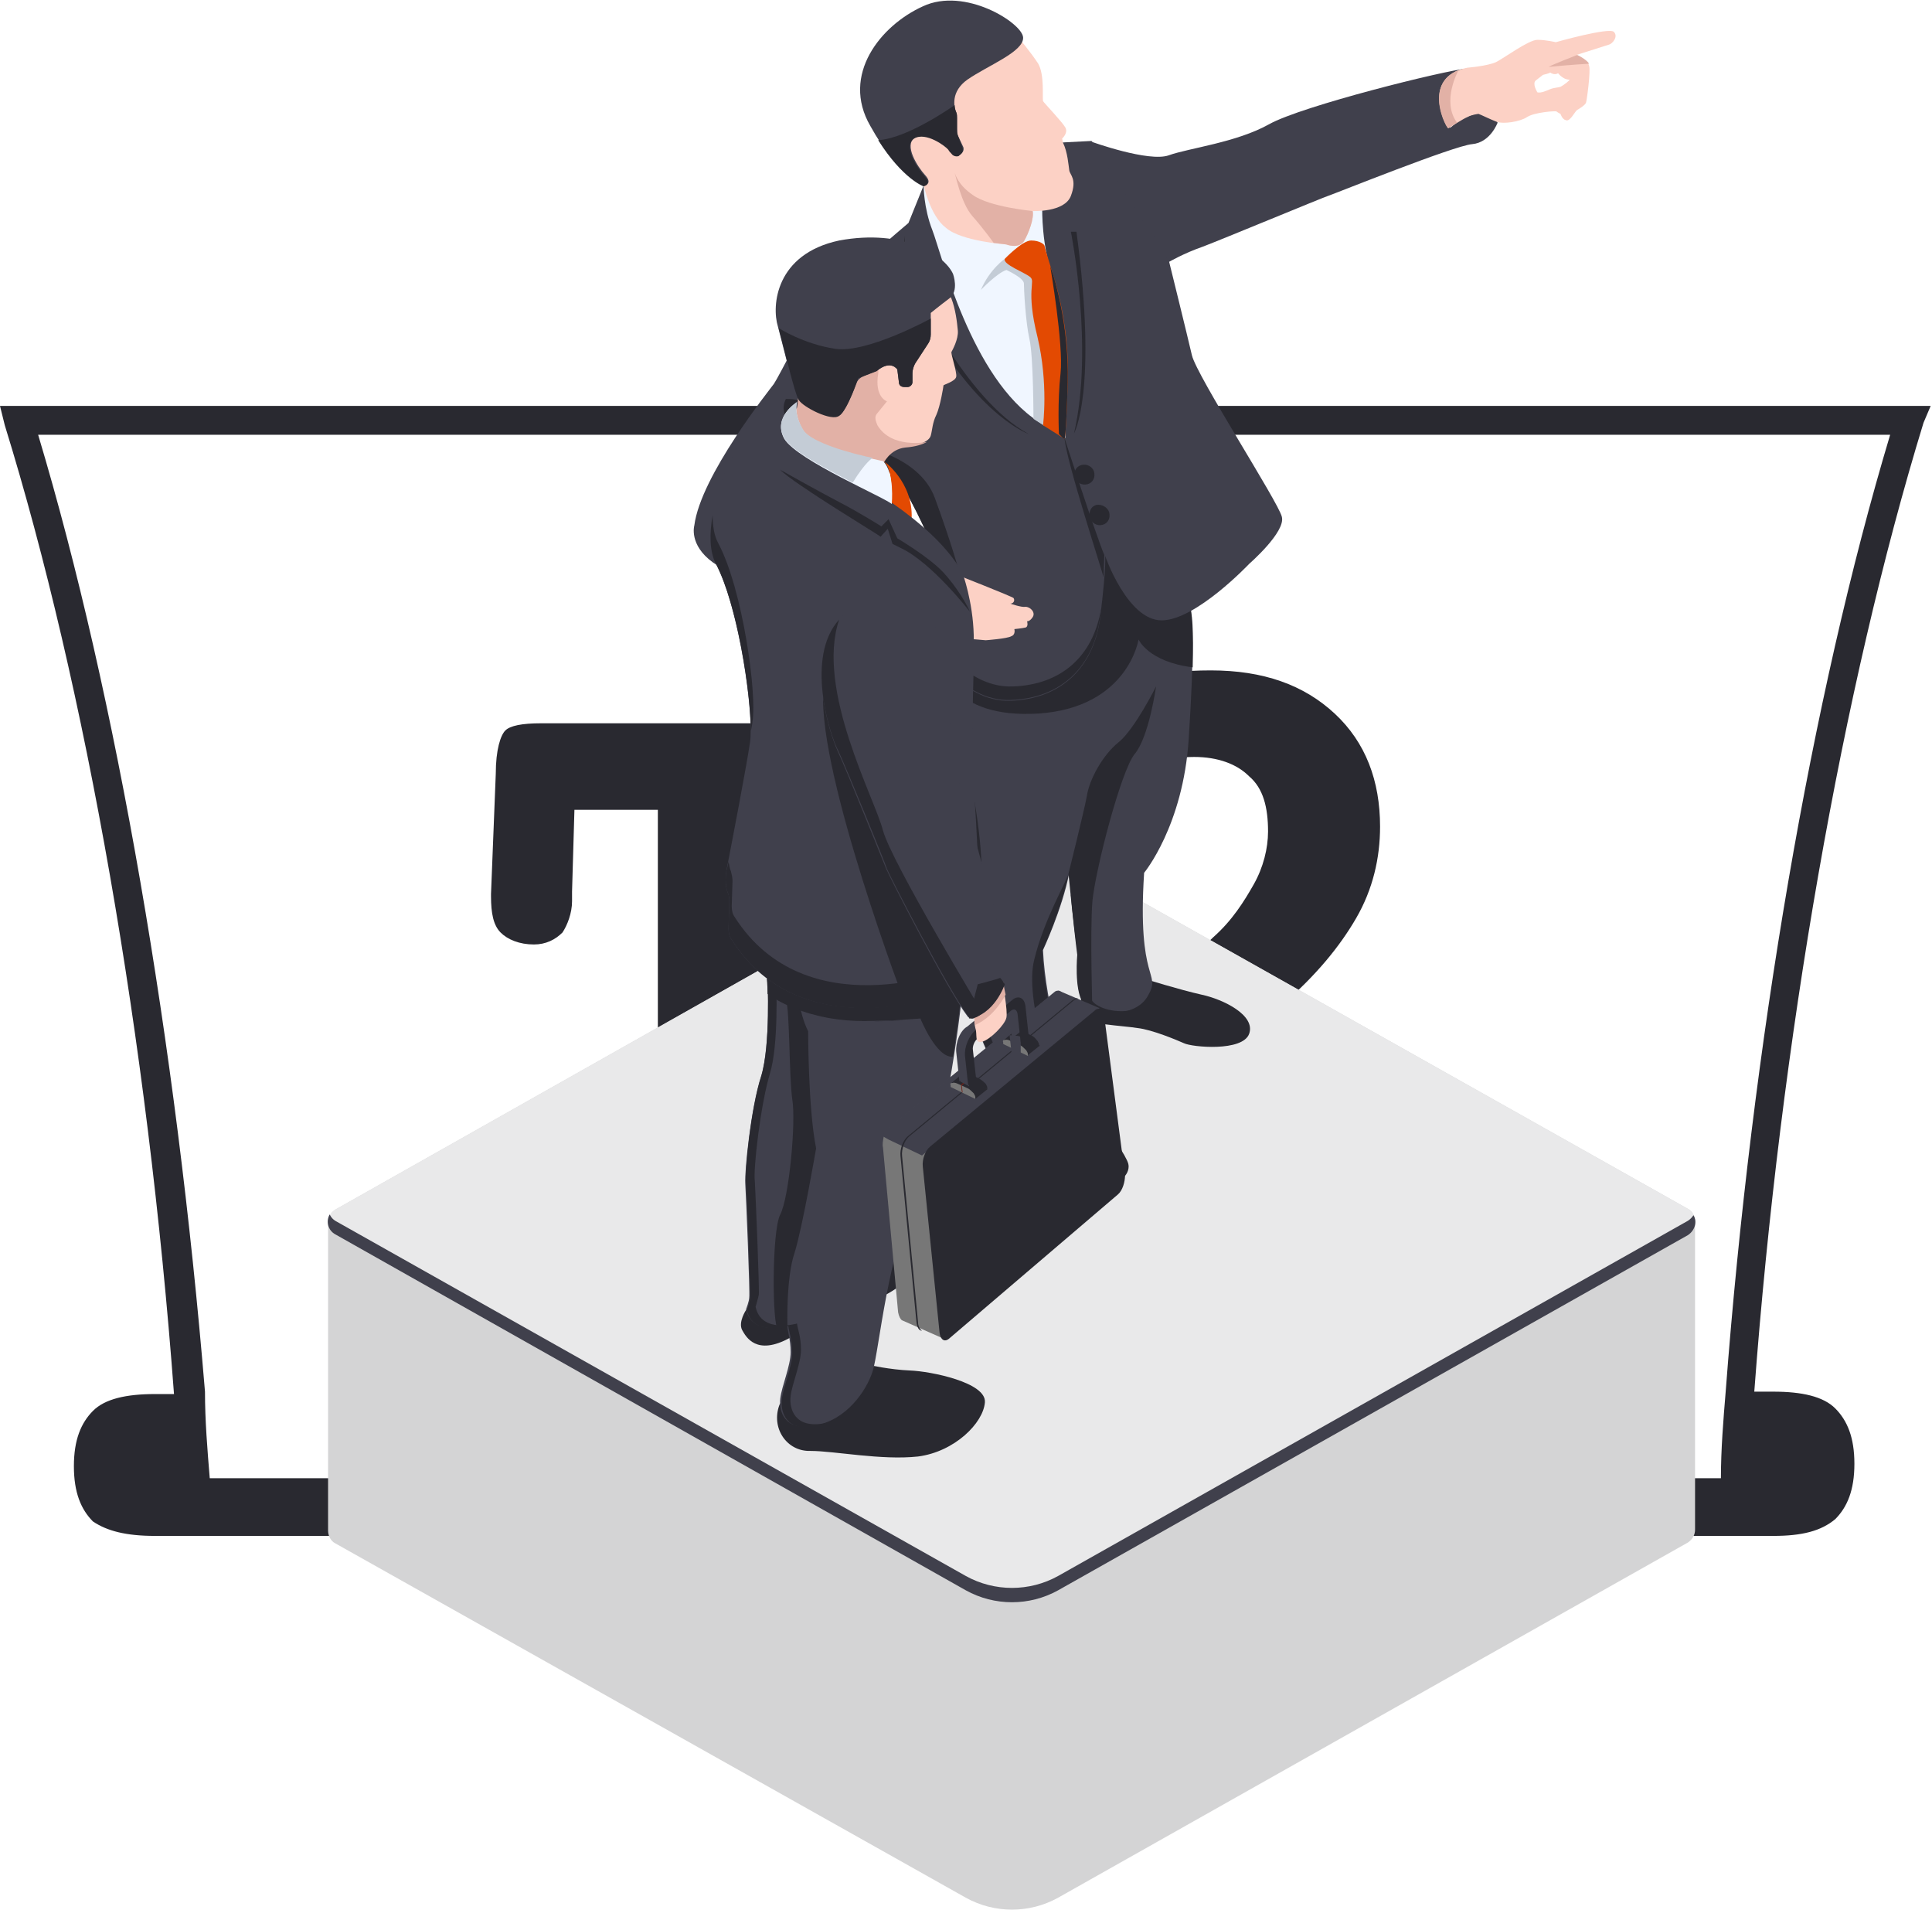 <svg width="424" height="419" viewBox="0 0 424 419" fill="none" xmlns="http://www.w3.org/2000/svg">
<path d="M423.708 89.068H0L1.046 93.288C18.831 150.787 32.432 228.332 38.186 305.876H34.001C27.724 305.876 23.016 306.931 20.401 309.569C17.785 312.206 16.216 315.899 16.216 321.701C16.216 327.504 17.785 331.197 20.401 333.834C23.539 335.944 27.724 336.999 34.001 336.999H389.183C395.46 336.999 399.645 335.944 402.784 333.307C405.399 330.669 406.969 326.977 406.969 321.174C406.969 315.371 405.399 311.679 402.784 309.041C400.168 306.404 395.46 305.349 389.183 305.349H384.999C390.753 228.332 404.353 150.787 422.138 92.761L423.708 89.068ZM378.721 305.349C378.198 311.679 377.675 318.009 377.675 324.339H46.032C45.509 318.009 44.986 311.679 44.986 305.349C38.709 229.387 25.632 152.897 8.37 95.398H414.815C397.553 152.897 384.475 229.387 378.721 305.349ZM185.699 177.69H167.391V244.157H182.037C186.222 244.157 188.838 244.685 190.407 246.267C191.976 247.85 193.022 250.487 193.022 253.652C193.022 257.345 191.976 259.455 190.407 261.037C188.838 262.62 185.699 263.148 182.037 263.148H129.728C126.066 263.148 122.928 262.62 121.358 261.037C119.789 259.455 118.743 256.817 118.743 253.652C118.743 249.96 119.789 247.85 121.358 246.267C122.928 244.685 125.543 244.157 129.728 244.157H144.374V177.69H126.066L125.543 195.626V197.736C125.543 200.374 124.497 203.011 123.451 204.594C121.881 206.176 119.789 207.231 117.173 207.231C114.035 207.231 111.419 206.176 109.85 204.594C108.281 203.011 107.758 200.374 107.758 196.681V196.153L108.804 169.778C108.804 164.503 109.85 161.338 110.896 160.283C111.943 159.228 114.558 158.7 118.743 158.7H194.592C198.253 158.7 200.869 159.228 202.438 160.283C203.484 161.338 204.53 164.503 204.53 169.778L205.577 196.153V196.681C205.577 200.374 205.054 203.011 203.484 204.594C201.915 206.176 199.823 207.231 196.161 207.231C193.022 207.231 190.93 206.176 189.361 204.594C187.791 203.011 187.268 199.846 187.268 195.626L185.699 177.69ZM253.701 243.102H285.61V242.575C285.61 239.409 286.656 237.299 288.226 235.717C289.795 234.134 292.411 233.607 295.549 233.607C298.165 233.607 300.257 234.134 301.826 235.717C303.396 237.299 303.919 239.409 303.919 242.047V243.102L303.396 257.345C303.396 259.982 302.872 262.093 302.349 262.62C301.303 263.148 300.257 263.675 298.165 263.675H232.778C229.116 263.675 226.5 263.148 224.931 261.565C222.839 259.982 221.793 257.872 221.793 255.235C221.793 253.125 222.316 250.487 223.362 248.377C224.408 246.267 226.5 243.63 229.116 241.52L266.256 205.649C270.441 201.956 273.056 197.736 275.148 194.043C277.241 190.351 278.287 186.131 278.287 182.438C278.287 177.163 277.241 172.943 274.102 170.305C271.487 167.668 267.302 166.085 262.071 166.085C258.932 166.085 256.317 166.613 253.701 167.668C251.086 168.723 249.517 169.778 247.947 171.888C247.424 172.943 246.378 173.998 245.332 175.58C242.193 180.328 239.055 182.966 235.916 182.966C232.778 182.966 230.685 181.911 229.116 179.801C227.547 177.69 227.024 175.053 227.024 170.833C227.024 166.613 227.547 163.975 228.593 161.865C229.639 159.755 231.731 157.645 234.347 156.062C239.055 152.897 243.763 150.787 248.994 149.205C254.225 147.622 259.979 147.095 265.733 147.095C277.241 147.095 286.133 150.26 292.934 156.59C299.734 162.92 302.872 171.36 302.872 181.383C302.872 188.241 301.303 195.098 297.642 201.429C293.98 207.759 288.749 214.089 281.426 220.419L253.701 243.102Z" fill="#292930"/>
<g clip-path="url(#clip0)">
<path d="M73.573 265.414L210.381 188.184C217.545 184.165 226.281 184.165 233.444 188.184L370.428 265.239C371.476 265.764 372 266.987 372 268.035V335.655C372 336.704 371.476 337.752 370.428 338.451L232.221 416.38C225.931 419.875 218.243 419.875 211.953 416.38L73.573 338.626C72.524 338.101 72 336.878 72 335.83V268.21C72 267.161 72.524 266.113 73.573 265.414Z" fill="#D4D4D5"/>
<path d="M210.381 188.184C217.545 184.165 226.281 184.165 233.444 188.184L370.427 265.239C372.524 266.463 372.524 269.433 370.427 270.656L232.221 348.585C225.931 352.08 218.243 352.08 211.953 348.585L73.573 270.831C71.476 269.608 71.476 266.637 73.573 265.414L210.381 188.184Z" fill="#E9E9EA"/>
<path d="M73.573 267.861L211.954 345.79C218.244 349.284 225.931 349.284 232.221 345.79L370.428 267.861C370.952 267.511 371.301 267.162 371.651 266.638C372.524 268.035 372 269.957 370.428 271.006L232.221 348.935C225.931 352.429 218.244 352.429 211.954 348.935L73.573 270.831C72 269.957 71.476 268.035 72.35 266.463C72.699 267.162 73.049 267.511 73.573 267.861Z" fill="#40404C"/>
<path d="M219.467 233.613L219.292 234.312L219.117 233.788C219.117 233.788 218.069 237.283 218.942 239.205C219.816 240.952 221.214 243.223 223.136 245.67C225.058 248.116 228.203 253.358 229.076 254.406C229.95 255.454 234.667 259.298 240.608 259.823C246.549 260.347 248.121 257.027 247.597 255.28C247.073 253.532 243.928 248.815 240.433 244.796C236.939 240.952 234.318 235.885 234.318 235.885L219.467 233.613Z" fill="#292930"/>
<path d="M237.288 217.887C237.288 217.887 237.113 221.557 237.463 223.129C237.812 224.702 246.548 225.051 249.693 225.575C252.838 225.925 258.255 228.196 259.827 228.895C261.574 229.769 272.757 230.817 274.154 226.798C275.552 222.78 268.563 219.285 263.671 218.237C258.954 217.188 251.091 214.742 251.091 214.742L237.288 217.887Z" fill="#292930"/>
<path d="M207.062 144.152C207.062 144.152 206.712 154.636 210.381 168.964C213.876 183.292 213.526 193.426 213.526 193.426C213.526 193.426 209.857 209.676 213.002 220.858C216.322 232.041 219.118 235.011 219.118 235.011C219.118 235.011 225.582 243.398 234.319 235.885C234.319 235.885 229.426 220.684 228.902 208.452C228.902 208.452 233.095 199.541 234.668 191.504C234.668 191.504 235.891 204.084 236.59 209.326C236.59 209.326 235.891 216.839 237.813 219.81C239.91 222.78 249.17 223.654 251.966 218.412C254.936 213.17 249.519 215.791 251.092 191.504C251.092 191.504 259.653 181.195 260.876 162.149C262.1 143.104 261.925 135.591 260.876 131.746C259.828 128.077 240.958 114.623 240.958 114.623L230.3 127.902L207.062 144.152Z" fill="#40404C"/>
<path d="M235.017 196.394C235.541 194.647 236.065 192.9 236.414 191.152C236.414 191.152 237.637 203.733 238.336 208.975C238.336 208.975 237.637 216.488 239.559 219.458C240.957 221.38 245.151 222.429 248.82 221.555C244.801 223.477 239.21 222.254 237.812 219.983C235.715 217.012 236.589 209.499 236.589 209.499C236.065 206.354 235.366 200.588 235.017 196.394Z" fill="#292930"/>
<path d="M207.061 144.151L230.299 128.076L240.957 114.797C240.957 114.797 241.307 114.972 241.831 115.321L232.221 127.552L208.983 143.627C208.983 143.627 208.634 154.111 212.303 168.439C215.797 182.766 215.448 192.901 215.448 192.901C215.448 192.901 211.779 209.151 214.924 220.333C218.243 231.516 221.039 234.486 221.039 234.486C221.039 234.486 225.058 239.728 230.998 238.33C224.184 241.475 219.292 235.185 219.292 235.185C219.292 235.185 216.496 232.04 213.176 221.032C209.857 209.849 213.7 193.6 213.7 193.6C213.7 193.6 214.05 183.465 210.555 169.138C206.712 154.635 207.061 144.151 207.061 144.151Z" fill="#292930"/>
<path d="M248.995 165.469C252.14 161.8 253.713 150.617 253.713 150.617C253.713 150.617 248.995 160.053 245.501 162.848C242.006 165.644 239.036 171.06 238.512 174.73C237.813 178.399 234.493 191.678 234.493 191.678C234.493 191.678 235.716 204.259 236.415 209.501C236.415 209.501 235.716 217.014 237.638 219.985C237.988 220.684 238.687 221.033 239.735 221.557C239.735 221.382 239.211 204.783 239.735 197.794C240.434 190.63 246.025 169.138 248.995 165.469Z" fill="#292930"/>
<path d="M178.756 67.445C178.756 67.445 170.719 82.996 169.845 84.219C168.972 85.442 153.771 104.313 152.373 115.321C152.373 115.321 151.15 119.515 156.391 123.359C161.633 127.028 188.016 143.452 189.589 143.802C191.161 143.977 200.771 139.434 201.121 129.299C201.121 129.299 180.503 119.864 175.96 115.146C175.96 115.146 183.998 101.867 188.016 98.023C189.065 96.975 189.589 95.227 189.938 93.13C191.161 84.394 187.667 75.658 181.027 69.891L178.756 67.445Z" fill="#40404C"/>
<path d="M239.56 31.102C239.56 31.102 252.14 35.645 256.508 34.073C260.876 32.5 271.359 31.277 278.523 27.258C285.687 23.24 317.311 15.377 322.029 15.027C322.029 15.027 322.029 15.202 321.33 15.552C320.631 15.901 317.311 16.076 316.438 19.745C315.564 23.414 317.486 27.608 318.01 27.957C318.535 28.307 318.884 26.909 321.854 25.686C324.825 24.288 326.747 24.463 326.747 24.463L327.97 25.86L328.668 26.909C328.668 26.909 327.096 31.277 323.077 31.627C319.059 31.976 293.025 42.46 291.452 42.984C289.88 43.508 268.039 52.594 263.846 54.167C259.827 55.565 256.508 57.486 256.508 57.486C256.508 57.486 243.753 48.925 243.403 48.925C243.054 48.925 239.56 31.102 239.56 31.102Z" fill="#40404C"/>
<path d="M354.179 6.99C353.131 5.941 341.424 9.261 341.424 9.261C341.424 9.261 339.327 8.737 337.405 8.737C335.484 8.737 330.067 12.756 328.32 13.63C326.398 14.503 322.03 14.853 322.03 14.853C311.546 16.949 317.487 28.132 317.836 28.132C318.186 27.957 321.156 26.035 322.03 25.686C322.903 25.162 324.476 24.987 324.476 24.987C325 25.162 327.097 26.21 328.495 26.734C329.892 27.258 333.562 26.734 335.134 25.686C336.707 24.637 341.424 24.288 341.599 24.463C341.774 24.637 342.472 24.987 342.472 24.987C342.472 24.987 342.822 26.21 343.696 26.385C344.569 26.734 345.617 24.463 346.142 24.113C346.491 23.939 347.889 23.065 348.064 22.541C348.238 22.191 349.112 15.552 348.762 14.503C348.588 13.28 345.967 12.057 345.967 12.057C345.967 12.057 352.606 9.96 353.131 9.786C353.829 9.611 355.227 8.038 354.179 6.99ZM342.472 19.046C341.948 19.221 341.075 19.221 340.201 19.57C339.327 19.92 338.279 20.444 337.405 20.269C337.405 20.269 336.182 18.347 337.056 17.648C337.93 16.949 338.629 16.425 338.629 16.425C338.629 16.425 340.201 16.076 340.201 15.901C340.201 15.901 341.075 16.6 341.948 16.076C341.948 16.076 342.997 17.474 344.394 17.474C344.744 17.474 343.171 18.697 342.472 19.046Z" fill="#FCD1C5"/>
<path d="M260.876 131.92C259.828 128.251 240.958 114.797 240.958 114.797L235.716 121.437L231.173 138.735L207.062 146.073C207.062 146.073 208.285 157.78 228.028 156.557C247.597 155.159 249.869 140.307 249.869 140.307C249.869 140.307 251.965 145.2 261.75 146.423C261.925 138.385 261.75 134.367 260.876 131.92Z" fill="#292930"/>
<path d="M202.693 40.713L199.373 48.925C199.373 48.925 183.473 62.379 178.756 67.271C178.756 67.271 186.618 82.123 188.191 97.674C188.191 97.674 195.529 103.44 197.626 106.236C199.897 108.857 205.489 121.263 207.236 125.456C208.983 129.475 204.091 141.881 204.091 141.881C204.091 141.881 210.905 154.112 221.738 153.762C232.571 153.413 240.084 146.773 241.482 135.241C242.879 123.709 242.53 121.962 242.53 121.962C242.53 121.962 247.422 136.115 254.935 136.115C262.448 136.115 274.155 123.709 274.155 123.709C274.155 123.709 282.192 116.72 281.318 113.4C280.62 110.255 262.623 82.473 261.575 77.93C260.526 73.387 256.508 57.137 256.508 57.137L239.56 30.928L229.251 31.452L202.693 40.713Z" fill="#40404C"/>
<path d="M222.262 150.618C232.745 150.268 239.909 144.153 241.656 133.494C241.656 134.018 241.482 134.543 241.482 135.067C240.084 146.599 232.571 153.239 221.738 153.588C210.905 153.937 204.091 141.706 204.091 141.706C204.091 141.706 204.44 140.833 204.964 139.435C206.537 141.881 212.827 150.967 222.262 150.618Z" fill="#292930"/>
<path d="M202.693 40.713C202.693 40.713 202.693 45.605 204.615 50.498C206.537 55.39 213.177 83.172 228.028 92.607L233.794 96.102V78.629C233.794 78.629 233.619 67.796 231.173 60.981C228.552 54.167 228.727 45.78 228.727 45.78L224.534 44.732C224.359 44.557 202.693 40.713 202.693 40.713Z" fill="#F0F6FF"/>
<path d="M220.864 53.641C220.864 53.641 223.485 54.69 224.708 52.942C225.757 51.195 226.98 47.875 226.63 46.303C226.63 46.303 233.619 46.652 235.017 42.983C236.415 39.313 234.842 38.44 234.668 37.392C234.493 36.343 234.318 33.373 233.27 31.276L233.095 30.402C233.095 30.402 234.493 29.179 233.794 27.956C233.095 26.733 229.251 22.714 228.902 22.19C228.727 21.317 229.251 16.424 227.853 13.978C226.281 11.532 223.485 8.212 223.485 8.212C223.485 8.212 208.459 -3.146 196.753 8.212C185.046 19.569 202.693 40.537 202.693 40.537C202.693 40.537 204.091 47.351 207.586 49.972C210.905 52.942 220.864 53.641 220.864 53.641Z" fill="#FCD1C5"/>
<path d="M210.032 25.86C210.032 25.511 210.032 24.987 209.857 24.637C209.333 23.414 208.634 20.094 212.303 17.473C216.846 14.328 224.708 11.358 224.534 8.213C224.359 5.068 211.779 -2.97 202.518 1.398C193.258 5.592 184.522 16.425 190.987 27.608C197.277 38.965 202.868 40.712 202.868 40.712C202.868 40.712 204.79 40.363 203.043 38.441C201.295 36.519 198.325 31.801 200.771 30.229C203.392 28.656 207.76 31.976 208.284 32.675C208.459 33.024 208.808 33.374 208.983 33.548C209.333 34.073 210.032 34.247 210.556 34.073L210.73 33.898C211.255 33.548 211.604 33.024 211.429 32.325L210.206 29.704C210.032 29.18 210.032 28.831 210.032 28.307V25.86Z" fill="#40404C"/>
<path d="M220.515 56.787C220.515 56.787 217.195 59.059 215.273 63.602C215.273 63.602 218.768 59.932 220.865 59.233C220.865 59.233 224.709 60.981 224.709 62.204C224.709 63.427 225.058 70.591 225.932 74.435C226.805 78.279 226.805 91.908 226.805 91.908L229.251 93.48L230.474 87.539L229.95 74.784L227.679 63.252C227.679 63.252 227.329 58.884 226.98 58.709C226.98 58.36 220.515 56.787 220.515 56.787Z" fill="#C4CCD6"/>
<path d="M220.516 56.786C220.516 56.786 224.36 52.768 226.282 52.768C228.204 52.768 229.252 53.641 229.252 53.991C229.252 54.34 231.174 60.456 231.174 60.456C231.174 60.456 234.843 71.289 234.319 83.869C233.969 96.45 233.62 96.275 233.62 96.275L228.902 93.305C228.902 93.305 230.125 84.219 227.679 73.91C225.059 63.426 227.33 61.853 226.107 60.805C224.884 59.757 219.992 58.009 220.516 56.786Z" fill="#E34A02"/>
<path d="M197.626 106.236C199.898 108.856 205.314 121.262 207.062 125.281C207.411 125.98 207.586 126.854 207.586 127.902C208.11 128.251 208.285 128.426 208.285 128.426L210.731 126.155C210.731 126.155 208.634 118.641 205.14 109.206C201.645 99.771 188.191 97.674 188.191 97.674C188.191 97.674 195.53 103.615 197.626 106.236Z" fill="#292930"/>
<path d="M201.295 129.3C201.295 129.3 205.139 123.709 206.362 123.01C206.362 123.01 206.013 124.582 208.284 125.456C210.556 126.33 222.087 130.873 222.437 131.222C222.786 131.746 222.437 132.445 221.738 132.445C221.738 132.445 224.184 133.319 225.058 133.144C226.106 133.144 227.329 134.367 226.63 135.416C225.931 136.464 225.407 136.289 225.407 136.289C225.407 136.289 225.757 137.512 225.058 137.687C224.359 137.862 222.612 138.036 222.612 138.036C222.612 138.036 222.961 139.26 221.913 139.609C221.039 140.133 216.322 140.483 216.322 140.483C216.322 140.483 212.652 140.133 211.604 140.133C210.556 140.133 205.838 141.182 203.742 141.007C201.645 140.657 195.005 138.386 194.306 138.036C193.782 138.036 201.295 129.3 201.295 129.3Z" fill="#FCD1C5"/>
<path d="M198.5 51.721L199.024 59.234L203.217 60.457L200.422 62.729C200.422 62.729 211.604 87.54 225.757 95.228C225.757 95.228 212.128 90.51 199.374 62.903C199.374 62.903 200.771 61.331 201.121 60.981L198.325 59.758L198.5 51.721Z" fill="#292930"/>
<path d="M235.018 50.846C235.018 50.846 240.085 76.181 235.716 95.052C235.716 95.052 240.958 85.966 236.241 50.846H235.018Z" fill="#292930"/>
<path d="M348.762 13.979C348.064 12.93 346.142 12.057 346.142 12.057C346.142 12.057 340.725 14.153 339.852 14.678C339.852 14.678 345.268 14.153 348.762 13.979Z" fill="#E2B1A6"/>
<path d="M317.836 28.132C318.011 28.132 318.884 27.433 319.758 26.909C316.263 22.191 320.107 15.377 320.107 15.377C312.245 18.522 317.486 28.307 317.836 28.132Z" fill="#E2B1A6"/>
<path d="M194.481 138.387C195.006 138.736 198.85 139.959 201.47 140.833C201.47 140.833 203.218 134.018 202.868 131.747C202.519 129.475 201.47 128.951 201.47 128.951C201.47 129.126 201.296 129.301 201.296 129.301C201.296 129.301 193.783 138.037 194.481 138.387Z" fill="#E2B1A6"/>
<path d="M201.295 128.951C201.295 128.951 202.519 132.97 199.723 135.94C196.927 138.911 196.753 139.435 196.753 139.435H193.608C193.608 139.435 192.035 134.542 192.21 134.542C192.559 134.368 201.295 128.951 201.295 128.951Z" fill="#292930"/>
<path d="M230.474 58.359C230.474 58.359 233.444 75.657 232.745 81.948C232.046 88.238 232.396 95.227 232.396 95.227L233.269 96.101L233.619 96.276C233.619 96.276 233.968 96.45 234.318 83.87C234.667 71.289 231.173 60.456 231.173 60.456C231.173 60.456 230.823 59.408 230.474 58.359Z" fill="#292930"/>
<path d="M231.523 237.981C232.397 237.457 233.27 236.933 234.144 236.059C234.144 236.059 229.252 220.857 228.727 208.626C228.727 208.626 232.921 199.715 234.493 191.678C234.144 193.25 229.077 201.812 226.98 210.548C224.709 219.285 231.523 237.981 231.523 237.981Z" fill="#292930"/>
<path d="M209.507 37.916C209.682 38.266 210.905 44.556 213.351 47.351C215.972 50.322 218.068 53.292 218.068 53.292C219.641 53.467 220.864 53.642 220.864 53.642C220.864 53.642 223.485 54.69 224.708 52.943C225.756 51.195 226.979 47.876 226.63 46.303C226.63 46.303 217.195 45.429 213.525 42.808C210.206 40.537 209.682 38.266 209.507 37.916Z" fill="#E2B1A6"/>
<path d="M206.188 123.184L206.712 124.233C206.886 124.233 206.886 123.359 206.886 123.359L206.537 122.66L206.188 123.184Z" fill="#1B2B3A"/>
<path d="M233.619 96.102C233.619 96.102 240.259 116.72 242.355 121.787L242.181 126.679C242.355 126.679 233.969 101.169 233.619 96.102Z" fill="#292930"/>
<path d="M240.084 103.44C240.433 104.663 239.909 105.886 238.686 106.236C237.463 106.585 236.24 105.886 235.89 104.838C235.541 103.615 236.065 102.392 237.288 102.042C238.511 101.693 239.734 102.392 240.084 103.44Z" fill="#292930"/>
<path d="M243.403 112.351C243.753 113.574 243.228 114.797 242.005 115.147C240.782 115.496 239.559 114.797 239.21 113.574C238.86 112.351 239.385 111.128 240.608 110.779C241.831 110.604 243.054 111.303 243.403 112.351Z" fill="#292930"/>
<path d="M210.207 29.704C210.032 29.18 210.032 28.831 210.032 28.306V25.86C210.032 25.511 210.032 24.986 209.857 24.637C209.683 24.288 209.508 23.763 209.508 23.064C209.508 23.064 199.199 30.403 192.734 30.753C198.151 39.314 202.694 40.887 202.694 40.887C202.694 40.887 204.616 40.537 202.868 38.615C201.121 36.693 198.151 31.976 200.597 30.403C203.218 28.831 207.586 32.15 208.11 32.849C208.285 33.199 208.634 33.548 208.809 33.723C209.158 34.247 209.857 34.422 210.381 34.247L210.556 34.072C211.08 33.723 211.43 33.199 211.255 32.5L210.207 29.704Z" fill="#292930"/>
<path d="M190.637 299.484C190.637 299.484 195.355 300.533 199.723 300.707C204.266 300.882 216.496 303.328 216.147 307.697C215.797 312.24 209.507 318.53 201.47 319.578C193.433 320.452 183.124 318.355 177.882 318.355C172.641 318.53 169.146 313.288 171.068 308.221C173.34 303.503 190.637 299.484 190.637 299.484Z" fill="#292930"/>
<path d="M163.73 287.43C163.73 287.43 161.982 290.051 162.856 291.798C163.73 293.37 166.001 297.564 173.339 293.545C180.678 289.526 194.656 283.935 194.656 283.935C194.656 283.935 202.693 279.742 202.343 274.849C201.819 269.957 194.481 270.656 194.481 270.656L163.73 287.43Z" fill="#292930"/>
<path d="M211.254 217.189C211.254 217.189 208.109 249.339 201.47 261.57C194.83 273.976 192.908 296.691 191.51 300.884C190.113 305.252 185.745 311.543 178.93 312.766C172.116 314.164 170.893 309.621 171.243 306.825C171.592 304.029 173.514 299.661 173.514 296.691C173.514 293.72 172.815 292.322 172.815 290.925C172.815 290.925 164.953 293.196 163.729 287.255C163.729 287.255 164.428 285.508 164.428 284.634C164.603 283.761 163.729 262.269 163.555 259.648C163.38 257.027 164.778 243.049 167.049 236.06C169.146 229.245 168.447 214.568 168.447 214.568L190.812 211.598L211.254 217.189Z" fill="#40404C"/>
<path d="M167.049 236.234C169.146 229.419 168.447 214.742 168.447 214.742L170.369 214.393C170.369 216.489 170.893 229.245 168.971 235.535C166.874 242.524 165.302 256.502 165.651 259.123C165.826 261.744 166.699 283.236 166.525 284.109C166.35 284.983 165.826 286.73 165.826 286.73C167.049 292.671 174.911 290.4 174.911 290.4C175.086 291.798 175.785 293.195 175.785 296.166C175.785 299.136 173.863 303.504 173.514 306.3C173.164 309.096 174.387 313.639 181.201 312.241C181.376 312.241 181.551 312.066 181.9 312.066C181.027 312.416 180.153 312.765 179.279 312.94C172.465 314.338 171.242 309.795 171.592 306.999C171.941 304.203 173.863 299.835 173.863 296.865C173.863 293.894 173.164 292.322 172.989 290.924C172.989 290.924 165.127 293.37 163.904 287.429C163.904 287.429 164.603 285.682 164.603 284.808C164.777 283.935 163.904 262.443 163.729 259.822C163.38 257.201 164.777 243.223 167.049 236.234Z" fill="#292930"/>
<path d="M175.087 217.013C175.087 217.013 175.262 222.08 177.358 226.274C177.358 226.274 177.358 243.397 179.106 251.959C179.106 251.959 176.135 269.257 174.388 274.848C172.466 280.44 172.815 291.098 172.815 291.098C172.815 291.098 171.942 291.447 170.719 291.447C169.496 291.447 169.321 270.131 171.243 266.461C173.165 262.792 174.737 246.193 173.864 241.126C173.165 236.058 173.34 221.731 172.466 219.11C171.418 216.663 173.689 215.266 173.689 215.266L175.087 217.013Z" fill="#292930"/>
<path d="M193.957 101.168C193.957 101.168 200.422 105.711 200.072 113.748L195.18 112.7C195.18 112.7 196.753 103.789 193.957 101.168Z" fill="#E34A02"/>
<path d="M191.336 224.002C176.484 224.527 168.447 218.062 168.447 218.062C168.447 215.965 168.272 214.742 168.272 214.742L190.637 211.771L211.08 217.363C211.08 217.363 210.381 223.653 209.158 231.865C205.489 232.215 201.994 223.478 201.994 223.478L191.86 224.177C192.035 224.003 206.187 223.653 191.336 224.002Z" fill="#292930"/>
<path d="M208.459 217.711C208.459 217.711 176.135 230.641 160.585 206.179C160.06 205.48 159.886 204.607 159.886 203.733L160.06 197.967C160.06 197.268 160.06 196.569 159.711 195.87C159.187 194.472 159.187 192.9 159.362 191.327C160.585 185.037 163.904 167.739 164.603 162.846C165.477 157.08 162.332 133.667 157.09 123.532C151.848 113.573 165.302 91.033 165.302 91.033C165.302 91.033 168.622 85.791 175.087 87.538C175.087 87.538 168.971 91.732 172.291 96.275C175.786 100.818 185.92 104.312 185.92 104.312C185.92 104.312 204.964 114.097 211.254 125.804C211.254 125.804 213.526 131.919 213.701 139.433C213.875 147.121 213.002 165.642 213.351 168.263C213.701 170.884 214.749 188.532 214.574 189.405C214.574 190.279 208.459 217.711 208.459 217.711Z" fill="#40404C"/>
<path d="M172.291 91.034C171.767 89.811 171.942 88.587 172.466 87.539C173.339 87.539 174.388 87.539 175.436 87.888C175.261 87.714 173.339 89.112 172.291 91.034Z" fill="#292930"/>
<path d="M198.675 220.333C198.675 220.333 179.63 170.186 180.678 152.014C181.377 134.367 208.285 188.009 208.285 188.009L208.459 217.712C208.459 217.712 202.344 219.984 198.675 220.333Z" fill="#292930"/>
<path d="M160.411 191.153C160.585 191.852 160.76 192.551 160.76 193.25L160.585 198.841C160.585 199.715 160.76 200.589 161.284 201.288C176.835 225.575 208.984 212.82 208.984 212.82C208.984 212.82 213.352 193.075 214.75 186.785C214.75 188.358 214.924 189.406 214.75 189.581C214.575 190.454 208.46 217.887 208.46 217.887C208.46 217.887 176.136 230.642 160.585 206.18C160.061 205.481 159.886 204.607 159.886 203.734L160.061 197.968C160.061 197.269 160.061 196.57 159.712 195.871C159.188 194.473 159.188 192.901 159.362 191.328C159.537 190.629 159.712 189.93 159.886 189.057C160.061 189.756 160.061 190.454 160.411 191.153Z" fill="#292930"/>
<path d="M157.615 119.164C163.031 129.299 166.176 152.538 165.128 158.304C165.128 158.828 164.953 159.527 164.778 160.4C164.778 152.013 161.808 132.618 157.091 123.707C155.693 120.912 155.693 117.068 156.392 113.049C156.392 115.32 156.741 117.592 157.615 119.164Z" fill="#292930"/>
<path d="M208.809 161.101C208.11 157.082 207.76 152.889 207.76 148.87C207.76 141.706 205.664 129.999 192.385 131.921C173.689 134.891 181.727 160.402 183.823 164.77C185.92 169.313 193.957 189.407 194.481 190.63C194.831 191.678 207.76 217.014 212.303 222.955C212.653 223.479 213.526 223.654 214.05 223.13C215.972 221.557 220.166 217.888 220.69 215.616C221.389 212.646 218.768 201.638 218.768 201.638C218.768 201.638 211.43 174.38 210.905 173.157C210.206 172.283 210.032 167.741 208.809 161.101Z" fill="#40404C"/>
<path d="M193.607 101.691C193.607 101.691 195.005 98.371 198.5 98.022C201.994 97.673 203.916 96.799 204.265 95.576C204.615 94.353 204.615 92.78 205.489 91.033C206.362 89.111 207.061 84.743 207.061 84.568C207.061 84.393 209.682 83.694 209.857 82.646C210.031 81.597 208.634 77.579 208.808 77.229C208.983 76.88 210.381 74.434 210.206 72.512C210.031 70.59 209.682 67.794 208.808 65.522C207.76 63.251 200.596 49.098 181.726 56.262C162.681 63.6 177.183 79.326 175.261 89.46C175.261 89.46 173.514 91.557 176.659 95.226C179.28 98.896 188.366 99.595 193.607 101.691Z" fill="#FCD1C5"/>
<path d="M176.31 95.227C173.165 91.557 174.913 89.461 174.913 89.461C175.262 88.063 175.087 86.49 174.913 84.918L182.426 86.316C182.426 86.316 193.433 76.706 192.734 81.947C191.861 87.189 194.656 88.063 194.656 88.063L192.385 90.859C191.861 91.557 192.21 92.431 192.56 93.305C195.705 98.547 203.393 96.974 203.393 96.974C202.519 97.498 200.946 98.022 198.675 98.197C195.181 98.547 193.783 101.866 193.783 101.866C188.366 99.595 179.281 98.896 176.31 95.227Z" fill="#E2B1A6"/>
<path d="M209.157 60.107C209.157 60.107 210.555 63.951 208.284 65.523C206.187 67.096 204.265 68.668 204.265 68.668V73.386C204.265 74.085 204.09 74.784 203.741 75.308L201.12 79.327C200.596 80.026 200.247 81.074 200.247 81.948V83.87C200.247 84.394 199.722 84.918 199.198 84.918H198.499C197.8 84.918 197.276 84.569 197.276 83.87L196.927 81.074C196.927 81.074 195.529 78.803 192.384 81.424L189.588 82.472C188.889 82.822 188.191 83.346 187.841 84.219C187.142 86.316 185.395 90.51 184.172 91.209C182.425 92.082 175.96 88.762 175.086 87.365C174.213 85.967 171.941 76.182 170.718 71.639C169.32 67.096 170.194 55.739 184.172 52.768C198.325 50.147 207.235 55.913 209.157 60.107Z" fill="#40404C"/>
<path d="M175.262 87.715C174.388 86.317 172.117 76.532 170.894 71.989C170.894 71.989 176.31 75.484 183.299 76.532C190.288 77.581 204.266 69.893 204.266 69.893V73.387C204.266 74.086 204.091 74.785 203.742 75.309L201.121 79.328C200.597 80.027 200.247 81.075 200.247 81.949V83.871C200.247 84.395 199.723 84.919 199.199 84.919H198.5C197.801 84.919 197.277 84.57 197.277 83.871L196.927 81.075C196.927 81.075 195.53 78.804 192.385 81.425L188.366 82.997C188.366 82.997 185.92 90.161 184.173 91.21C182.6 92.607 176.135 89.287 175.262 87.715Z" fill="#292930"/>
<path d="M174.912 88.238C174.912 88.238 169.496 91.558 172.116 96.276C174.912 100.993 194.656 109.38 195.704 110.604C195.704 110.604 196.403 103.614 193.782 101.168C193.782 101.168 178.581 98.198 176.31 94.528C174.038 90.684 174.912 88.238 174.912 88.238Z" fill="#F0F6FF"/>
<path d="M174.912 88.238C174.912 88.238 174.038 90.684 176.31 94.354C178.057 97.15 187.143 99.596 191.511 100.469C191.511 100.469 189.938 101.343 187.143 105.886C181.027 102.741 173.689 98.897 172.116 96.101C169.496 91.558 174.912 88.238 174.912 88.238Z" fill="#C4CCD6"/>
<path d="M171.243 103.09C171.243 103.09 179.979 107.982 184.347 110.254C188.716 112.525 193.433 115.496 193.433 115.496L195.006 113.923L196.927 118.117C196.927 118.117 203.742 122.135 206.887 125.455C210.032 128.775 212.478 133.143 212.827 134.192C212.827 134.192 204.441 123.358 197.626 120.213L195.879 119.34L194.831 116.02L193.258 117.767C193.258 117.592 174.039 106.06 171.243 103.09Z" fill="#292930"/>
<path d="M193.957 249.336C194.307 248.637 194.656 247.938 195.18 247.414L231.523 217.71C232.396 217.011 233.445 217.535 233.619 219.108L237.813 253.704C237.987 255.277 237.288 257.199 236.415 258.072L206.013 283.758L207.061 293.717L197.976 289.698C197.626 289.524 197.277 288.825 197.102 287.951L193.782 251.782C193.608 251.083 193.782 250.21 193.957 249.336Z" fill="#777777"/>
<path d="M241.307 221.205L232.746 217.536L232.396 217.361C232.047 217.361 231.697 217.361 231.348 217.711L195.005 247.415C194.481 247.764 194.132 248.463 193.782 249.337L195.005 250.036L202.344 253.53L234.493 226.971L241.307 221.205Z" fill="#40404C"/>
<path d="M245.326 262.091L208.285 293.717C207.236 294.59 206.363 293.891 206.188 292.319L202.519 255.975C202.344 254.403 203.043 252.481 204.091 251.607L240.259 221.728C241.133 220.855 242.181 221.554 242.356 223.126L246.899 257.897C246.899 259.295 246.374 261.217 245.326 262.091Z" fill="#292930"/>
<path d="M201.47 290.05L197.976 253.706C197.801 252.133 198.5 250.211 199.548 249.338L235.716 219.459C236.066 219.284 236.24 219.11 236.59 219.11C236.24 218.935 235.891 219.11 235.367 219.459L199.199 249.338C198.151 250.211 197.452 252.133 197.626 253.706L201.121 290.05C201.296 291.273 201.645 291.972 202.344 291.972C201.82 291.622 201.47 290.923 201.47 290.05Z" fill="#292930"/>
<path d="M214.749 236.582L212.827 235.708C212.478 235.533 211.954 235.359 211.604 235.533H211.43C211.255 235.533 211.08 235.708 211.255 236.058V236.407L216.671 239.028V238.678C216.671 238.329 216.497 238.154 216.322 237.805L216.147 237.63C215.623 237.106 215.099 236.756 214.749 236.582Z" fill="#292930"/>
<path d="M214.05 241.125L216.671 239.028L211.255 235.533L208.809 237.63L214.05 241.125Z" fill="#292930"/>
<path d="M212.128 238.677L210.206 237.804C209.857 237.629 209.333 237.454 208.983 237.629H208.809C208.634 237.629 208.459 237.804 208.634 238.153V238.503L214.05 241.124V240.774C214.05 240.425 213.876 240.25 213.701 239.9L213.526 239.726C213.002 239.202 212.653 238.852 212.128 238.677Z" fill="#777777"/>
<path d="M211.08 239.551L210.905 237.979L211.08 238.153L211.255 239.726L211.08 239.551Z" fill="#722318"/>
<path d="M210.905 237.981L213.526 236.059H213.701L211.08 238.155L210.905 237.981Z" fill="#722318"/>
<path d="M226.281 227.146L224.359 226.273C224.009 226.098 223.485 225.923 223.136 226.098H222.961C222.786 226.098 222.612 226.272 222.786 226.622V226.971L228.028 229.592V229.243C228.028 228.893 227.853 228.719 227.679 228.369L227.504 228.195C227.154 227.67 226.63 227.321 226.281 227.146Z" fill="#292930"/>
<path d="M225.582 231.514L228.202 229.418L222.786 226.098L220.34 228.194L225.582 231.514Z" fill="#292930"/>
<path d="M223.66 229.242L221.738 228.368C221.388 228.193 220.864 228.019 220.515 228.193H220.34C220.165 228.193 219.99 228.368 220.165 228.718V229.067L225.582 231.688V231.339C225.582 230.989 225.407 230.814 225.232 230.465L225.057 230.29C224.533 229.766 224.184 229.417 223.66 229.242Z" fill="#777777"/>
<path d="M222.611 230.116L222.437 228.543L222.611 228.718L222.786 230.116H222.611Z" fill="#722318"/>
<path d="M222.437 228.544L225.057 226.447L225.232 226.622L222.611 228.719L222.437 228.544Z" fill="#722318"/>
<path d="M209.857 230.815L210.556 237.28L212.303 235.882L211.604 229.592C211.429 228.718 211.954 227.495 212.652 226.971L219.991 220.856C220.69 220.331 221.214 220.681 221.389 221.555L222.088 227.845L223.835 226.447L223.136 220.157C222.961 218.235 221.563 217.536 220.166 218.759L212.303 225.224C210.73 226.097 209.682 228.718 209.857 230.815Z" fill="#40404C"/>
<path d="M222.612 220.506L219.641 220.156L210.905 228.194L210.556 233.086L210.73 237.28L212.652 238.328V233.261L212.827 229.766L214.574 227.145L217.894 224.524C217.894 224.175 222.612 220.506 222.612 220.506Z" fill="#40404C"/>
<g filter="url(#filter0_d)">
<path d="M224.01 228.72L222.088 227.847L221.563 223.129L223.485 223.304L224.01 223.478V228.72Z" fill="#40404C"/>
</g>
<path d="M224.01 219.109L221.913 218.061L222.437 219.109L223.136 219.284C223.136 219.458 224.01 219.109 224.01 219.109Z" fill="#40404C"/>
<path d="M211.779 231.689L212.478 238.154L214.225 236.756L213.526 230.466C213.351 229.592 213.875 228.369 214.574 227.845L221.913 221.73C222.612 221.205 223.136 221.555 223.31 222.428L224.009 228.719L225.757 227.321L225.058 220.856C224.883 218.934 223.485 218.235 222.087 219.458L214.225 225.923C212.652 227.146 211.604 229.767 211.779 231.689Z" fill="#292930"/>
<path d="M219.99 215.441C219.99 215.441 221.213 221.732 220.864 223.304C220.514 224.877 217.369 228.022 215.622 228.546C213.7 229.07 214.574 226.973 214.05 225.576C213.7 224.178 213.7 221.207 213.7 221.207L219.99 215.441Z" fill="#FCD1C5"/>
<path d="M213.876 221.207L220.166 215.441C220.166 215.441 220.34 216.665 220.69 218.237C220.69 218.237 218.419 222.955 214.05 224.877C213.701 223.479 213.876 221.207 213.876 221.207Z" fill="#E2B1A6"/>
<path d="M220.515 215.964C220.515 215.964 218.243 222.779 212.652 223.478L214.574 215.964C214.574 215.964 219.292 214.741 219.467 214.566C219.641 214.566 220.515 215.964 220.515 215.964Z" fill="#292930"/>
<path d="M184.172 135.939C178.93 151.316 192.035 175.253 193.782 182.243C195.704 189.232 215.448 221.906 215.448 221.906C215.622 222.081 215.622 222.256 215.622 222.256C215.273 222.605 214.749 222.954 214.399 223.129C213.875 223.304 214.05 223.304 213.526 223.479C213.176 223.479 212.652 223.479 212.477 222.954C207.934 216.839 195.005 191.678 194.656 190.63C194.306 189.407 186.094 169.313 183.997 164.77C182.075 161.275 176.659 144.152 184.172 135.939Z" fill="#292930"/>
</g>
<defs>
<filter id="filter0_d" x="217.563" y="223.129" width="10.446" height="13.591" filterUnits="userSpaceOnUse" color-interpolation-filters="sRGB">
<feFlood flood-opacity="0" result="BackgroundImageFix"/>
<feColorMatrix in="SourceAlpha" type="matrix" values="0 0 0 0 0 0 0 0 0 0 0 0 0 0 0 0 0 0 127 0"/>
<feOffset dy="4"/>
<feGaussianBlur stdDeviation="2"/>
<feColorMatrix type="matrix" values="0 0 0 0 0 0 0 0 0 0 0 0 0 0 0 0 0 0 0.25 0"/>
<feBlend mode="normal" in2="BackgroundImageFix" result="effect1_dropShadow"/>
<feBlend mode="normal" in="SourceGraphic" in2="effect1_dropShadow" result="shape"/>
</filter>
<clipPath id="clip0">
<rect x="72" width="300" height="419" fill="white"/>
</clipPath>
</defs>
</svg>
